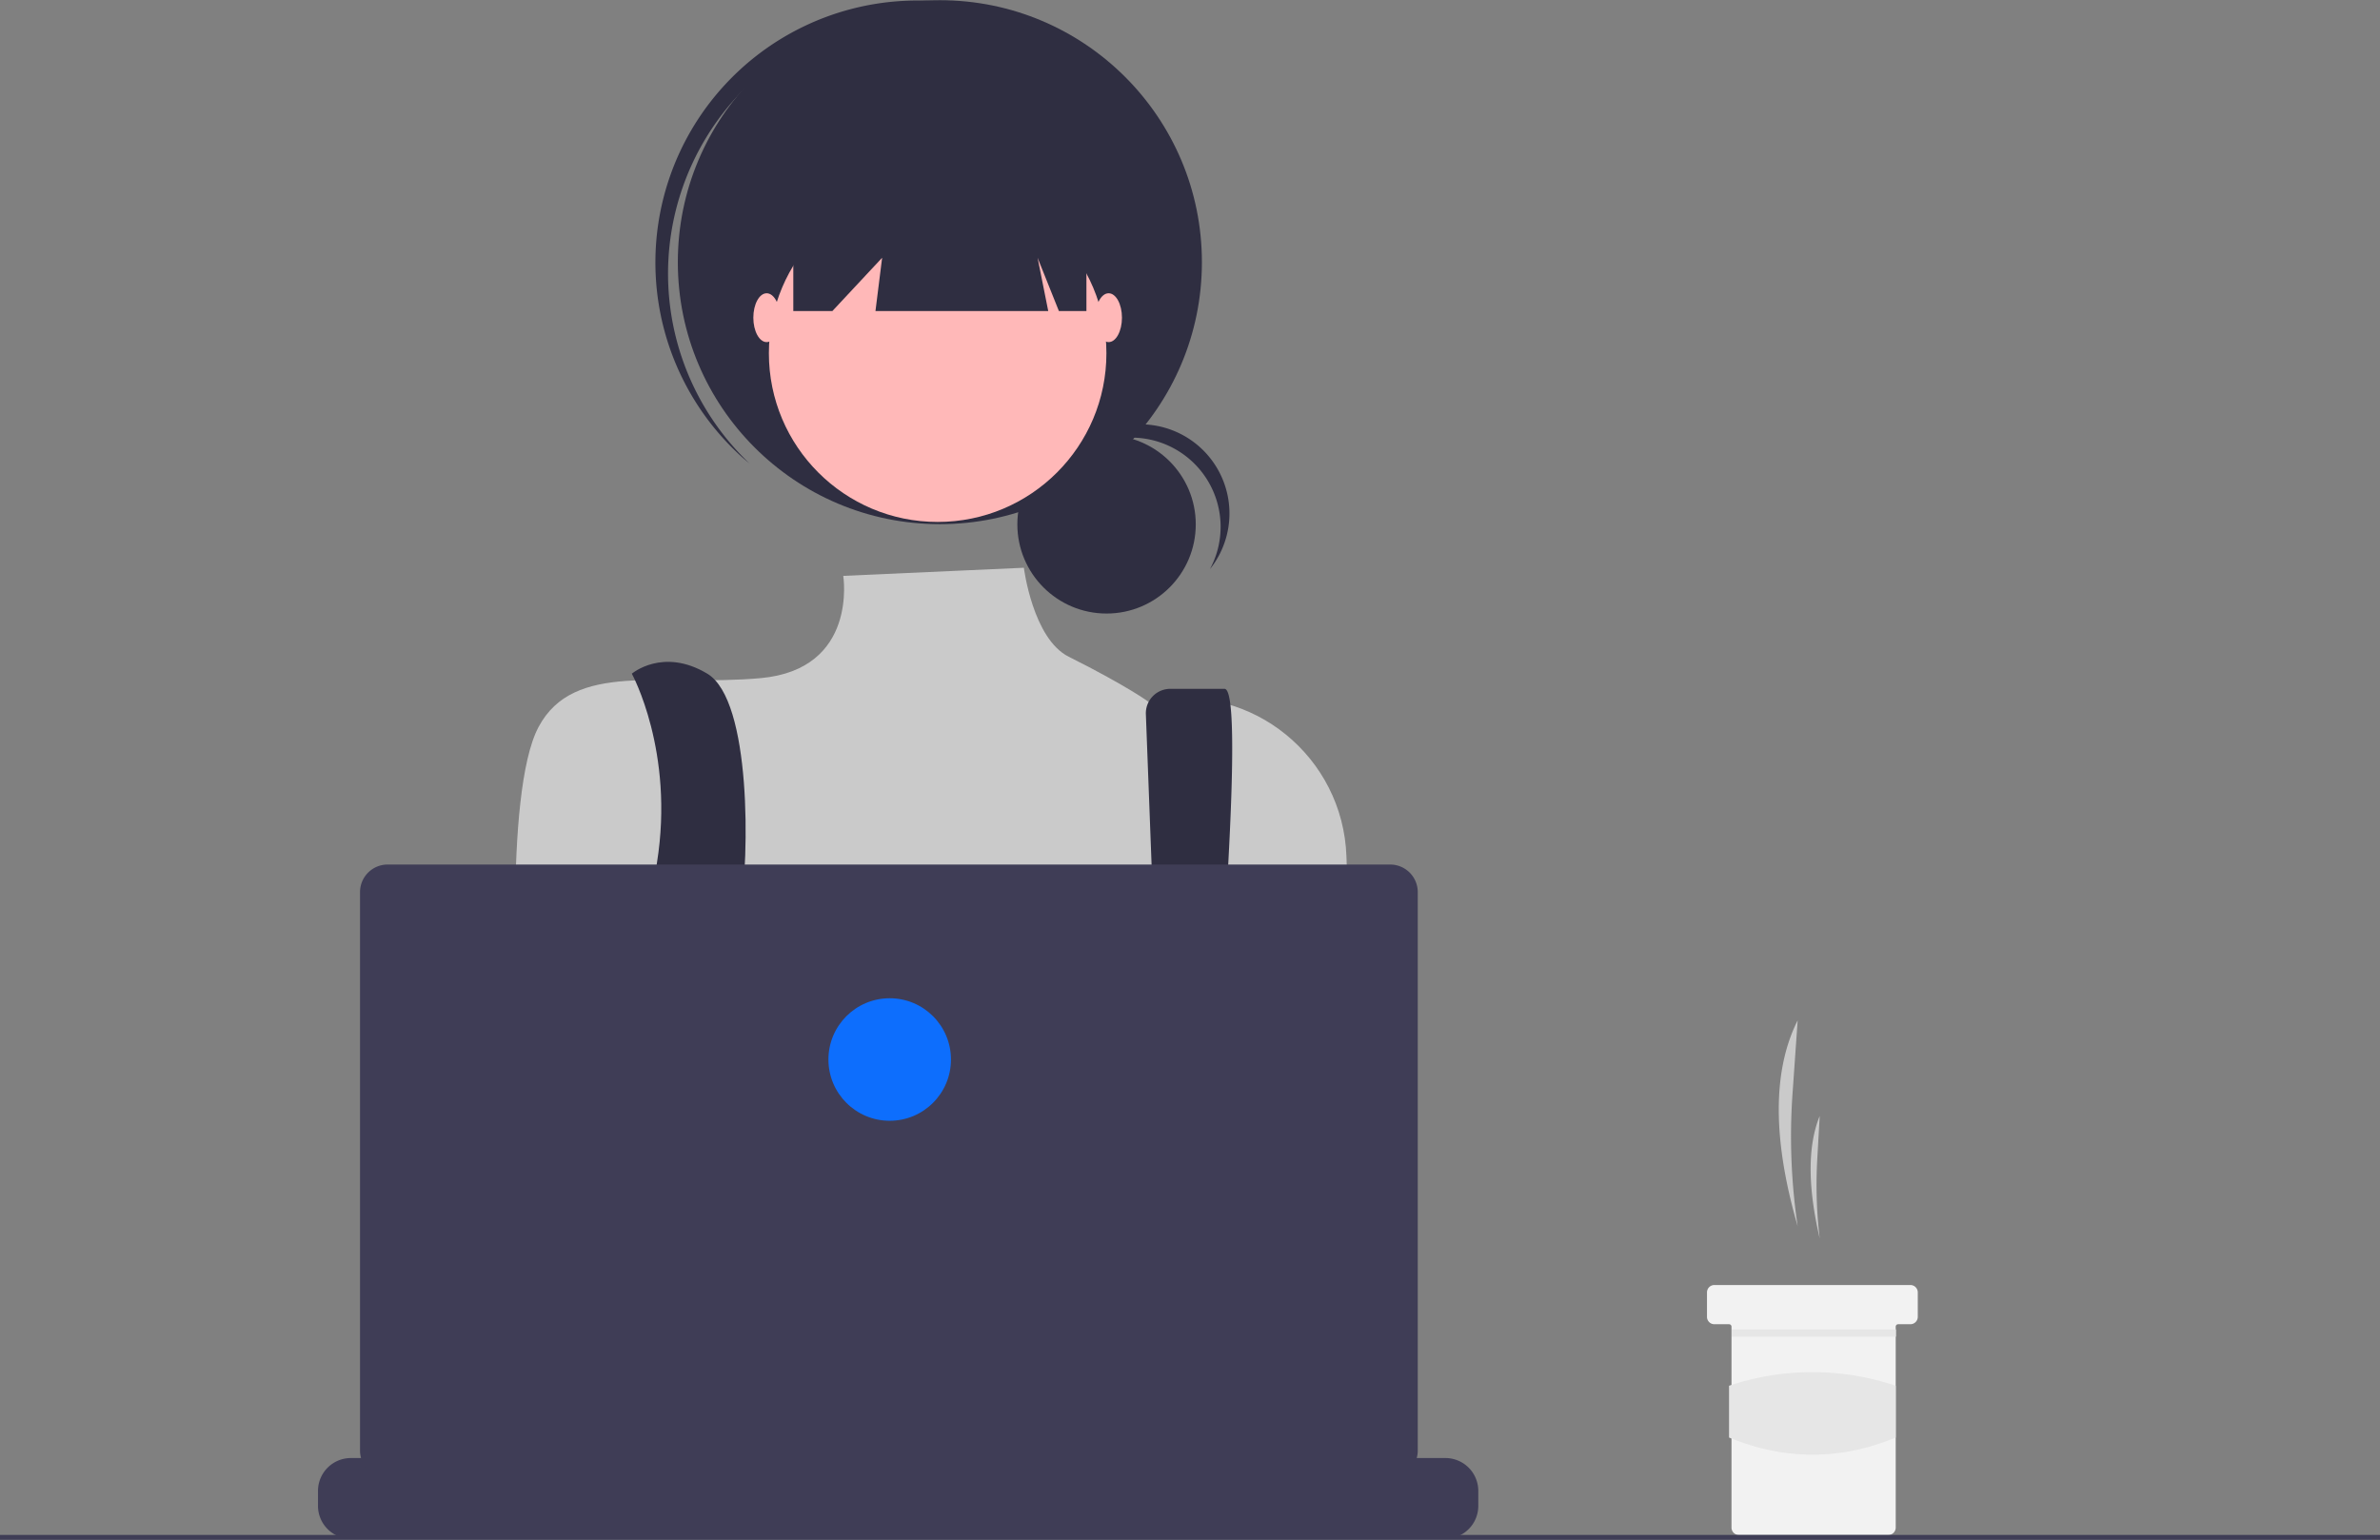 <?xml version="1.0" encoding="UTF-8" standalone="no"?>
<svg
   id="ab47acfe-844d-4101-aa7b-df38aa50dbe4"
   data-name="Layer 1"
   width="971.052"
   height="628.381"
   viewBox="0 0 971.052 628.381"
   version="1.1"
   sodipodi:docname="showcase.svg"
   inkscape:version="1.1 (c68e22c387, 2021-05-23)"
   xmlns:inkscape="http://www.inkscape.org/namespaces/inkscape"
   xmlns:sodipodi="http://sodipodi.sourceforge.net/DTD/sodipodi-0.dtd"
   xmlns="http://www.w3.org/2000/svg"
   xmlns:svg="http://www.w3.org/2000/svg">
  <rect x="0" y="0" width="971.052" height="628.381" fill="#808080" stroke="none"/>
  <defs
     id="defs63" />
  <sodipodi:namedview
     id="namedview61"
     pagecolor="#ffffff"
     bordercolor="#111111"
     borderopacity="1"
     inkscape:pageshadow="0"
     inkscape:pageopacity="0"
     inkscape:pagecheckerboard="1"
     showgrid="false"
     inkscape:zoom="1.1348519"
     inkscape:cx="485.52591"
     inkscape:cy="314.57849"
     inkscape:window-width="1920"
     inkscape:window-height="1134"
     inkscape:window-x="-8"
     inkscape:window-y="-8"
     inkscape:window-maximized="1"
     inkscape:current-layer="ab47acfe-844d-4101-aa7b-df38aa50dbe4" />
  <path
     d="M847.931,636.215h0a249.626,249.626,0,0,1-2.095-54.111l2.095-29.889h0c-11.542,22.966-8.933,53.192,0,84Z"
     transform="translate(-114.474 -135.809)"
     fill="#cacaca"
     id="path2" />
  <path
     d="M856.931,641.215h0a183.497,183.497,0,0,1-1.008-32.209l1.008-17.791h0C851.378,604.885,852.633,622.877,856.931,641.215Z"
     transform="translate(-114.474 -135.809)"
     fill="#cacaca"
     id="path4" />
  <path
     d="M896.936,663.217v10a3.016,3.016,0,0,1-3,3h-5a.996.996,0,0,0-1,1v82a3.016,3.016,0,0,1-3,3h-61a3.002,3.002,0,0,1-3-3v-82a1.003,1.003,0,0,0-1-1h-6a3.002,3.002,0,0,1-3-3v-10a2.996,2.996,0,0,1,3-3h80A3.009,3.009,0,0,1,896.936,663.217Z"
     transform="translate(-114.474 -135.809)"
     fill="#f2f2f2"
     id="path6" />
  <rect
     x="706.552"
     y="542.508"
     width="67"
     height="3"
     fill="#e6e6e6"
     id="rect8" />
  <path
     d="M887.936,722.462c-22.42,9.278-45.084,9.38-68,0V701.327a106.79,106.79,0,0,1,68,0Z"
     transform="translate(-114.474 -135.809)"
     fill="#e6e6e6"
     id="path10" />
  <circle
     cx="451.481"
     cy="213.985"
     r="36.396"
     fill="#2f2e41"
     id="circle12" />
  <path
     d="M576.095,314.401a36.401,36.401,0,0,1,32.039,53.669,36.387,36.387,0,1,0-60.454-39.982A36.306,36.306,0,0,1,576.095,314.401Z"
     transform="translate(-114.474 -135.809)"
     fill="#2f2e41"
     id="path14" />
  <circle
     cx="383.471"
     cy="106.996"
     r="106.912"
     fill="#2f2e41"
     id="circle16" />
  <path
     d="M414.036,176.471A106.893,106.893,0,0,1,562.203,165.261c-.874-.831-1.739-1.669-2.648-2.476a106.913,106.913,0,0,0-142.066,159.807c.908.808,1.842,1.568,2.77,2.339A106.893,106.893,0,0,1,414.036,176.471Z"
     transform="translate(-114.474 -135.809)"
     fill="#2f2e41"
     id="path18" />
  <circle
     cx="382.565"
     cy="144.143"
     r="68.859"
     fill="#ffb8b8"
     id="circle20" />
  <path
     d="M532.214,367.505l-73.688,3.313s6.15,38.108-33.715,41.732-76.107-7.248-90.604,19.933-8.248,123.966-8.248,123.966,27.181,97.852,48.926,112.349,212.013-5.436,212.013-5.436L666.526,562.817l-2.697-77.54c-1.408-40.491-38.377-70.892-78.194-63.398q-1.173.221-2.362.475s-8.747-6.538-32.747-18.538C535.849,396.479,532.214,367.505,532.214,367.505Z"
     transform="translate(-114.474 -135.809)"
     fill="#cacaca"
     id="path22" />
  <path
     d="M372.26,410.738s17.514,31.778,10.266,77.08,23.164,141.114,23.164,141.114l21.745-5.436s-14.497-94.228-10.872-115.973,4.624-85.913-13.497-96.785S372.26,410.738,372.26,410.738Z"
     transform="translate(-114.474 -135.809)"
     fill="#2f2e41"
     id="path24" />
  <path
     d="M581.999,427.4l7.617,200.626,14.497,9.06s20.839-220.167,9.966-220.167H591.956a9.97,9.97,0,0,0-9.97,9.97Q581.986,427.145,581.999,427.4Z"
     transform="translate(-114.474 -135.809)"
     fill="#2f2e41"
     id="path26" />
  <circle
     cx="301.182"
     cy="479.532"
     r="9.06"
     fill="#0d6efd"
     id="circle28" />
  <circle
     cx="482.39"
     cy="488.592"
     r="9.06"
     fill="#0d6efd"
     id="circle30" />
  <polygon
     points="323.672 58.069 323.672 126.928 339.619 126.928 359.914 105.183 357.196 126.928 427.685 126.928 423.336 105.183 432.034 126.928 443.269 126.928 443.269 58.069 323.672 58.069"
     fill="#2f2e41"
     id="polygon32" />
  <ellipse
     cx="312.8"
     cy="129.647"
     rx="5.436"
     ry="9.966"
     fill="#ffb8b8"
     id="ellipse34" />
  <ellipse
     cx="452.329"
     cy="129.647"
     rx="5.436"
     ry="9.966"
     fill="#ffb8b8"
     id="ellipse36" />
  <path
     d="M717.626,744.255v6.07a13.34,13.34,0,0,1-.91,4.87,13.683,13.683,0,0,1-.97,2,13.437,13.437,0,0,1-11.55,6.56h-446.55a13.437,13.437,0,0,1-11.55-6.56,13.69,13.69,0,0,1-.97-2,13.341,13.341,0,0,1-.91-4.87v-6.07a13.426,13.426,0,0,1,13.423-13.43h25.747v-2.83a.559.559,0,0,1,.558-.56h13.432a.559.559,0,0,1,.56.558v2.832h8.39v-2.83a.559.559,0,0,1,.558-.56h13.432a.559.559,0,0,1,.56.558v2.832h8.4v-2.83a.559.559,0,0,1,.558-.56h13.432a.559.559,0,0,1,.56.558v2.832h8.39v-2.83a.559.559,0,0,1,.558-.56h13.432a.559.559,0,0,1,.56.558v2.832h8.39v-2.83a.559.559,0,0,1,.558-.56h13.432a.559.559,0,0,1,.56.558v2.832h8.4v-2.83a.559.559,0,0,1,.558-.56h13.432a.559.559,0,0,1,.56.558v2.832h8.39v-2.83a.559.559,0,0,1,.558-.56H526.806a.559.559,0,0,1,.56.558v2.832h8.4v-2.83a.559.559,0,0,1,.558-.56h13.432a.566.566,0,0,1,.56.56v2.83h8.39v-2.83a.559.559,0,0,1,.558-.56h13.432a.559.559,0,0,1,.56.558v2.832h8.39v-2.83a.559.559,0,0,1,.558-.56h13.432a.559.559,0,0,1,.56.558v2.832h8.4v-2.83a.559.559,0,0,1,.558-.56h13.432a.557.557,0,0,1,.55.56v2.83h8.4v-2.83a.559.559,0,0,1,.558-.56h13.432a.559.559,0,0,1,.56.558v2.832h8.39v-2.83a.559.559,0,0,1,.558-.56h13.432a.559.559,0,0,1,.56.558v2.832h39.17a13.426,13.426,0,0,1,13.43,13.423Z"
     transform="translate(-114.474 -135.809)"
     fill="#3f3d56"
     id="path38" />
  <rect
     y="626.381"
     width="971.052"
     height="2"
     fill="#3f3d56"
     id="rect40" />
  <path
     d="M681.668,488.621H272.625a11.259,11.259,0,0,0-11.259,11.259V727.791A11.259,11.259,0,0,0,272.625,739.05H681.668a11.259,11.259,0,0,0,11.259-11.259V499.88a11.259,11.259,0,0,0-11.259-11.259Z"
     transform="translate(-114.474 -135.809)"
     fill="#3f3d56"
     id="path42" />
  <circle
     cx="363"
     cy="432.381"
     r="25"
     fill="#0d6efd"
     id="circle44" />
</svg>
